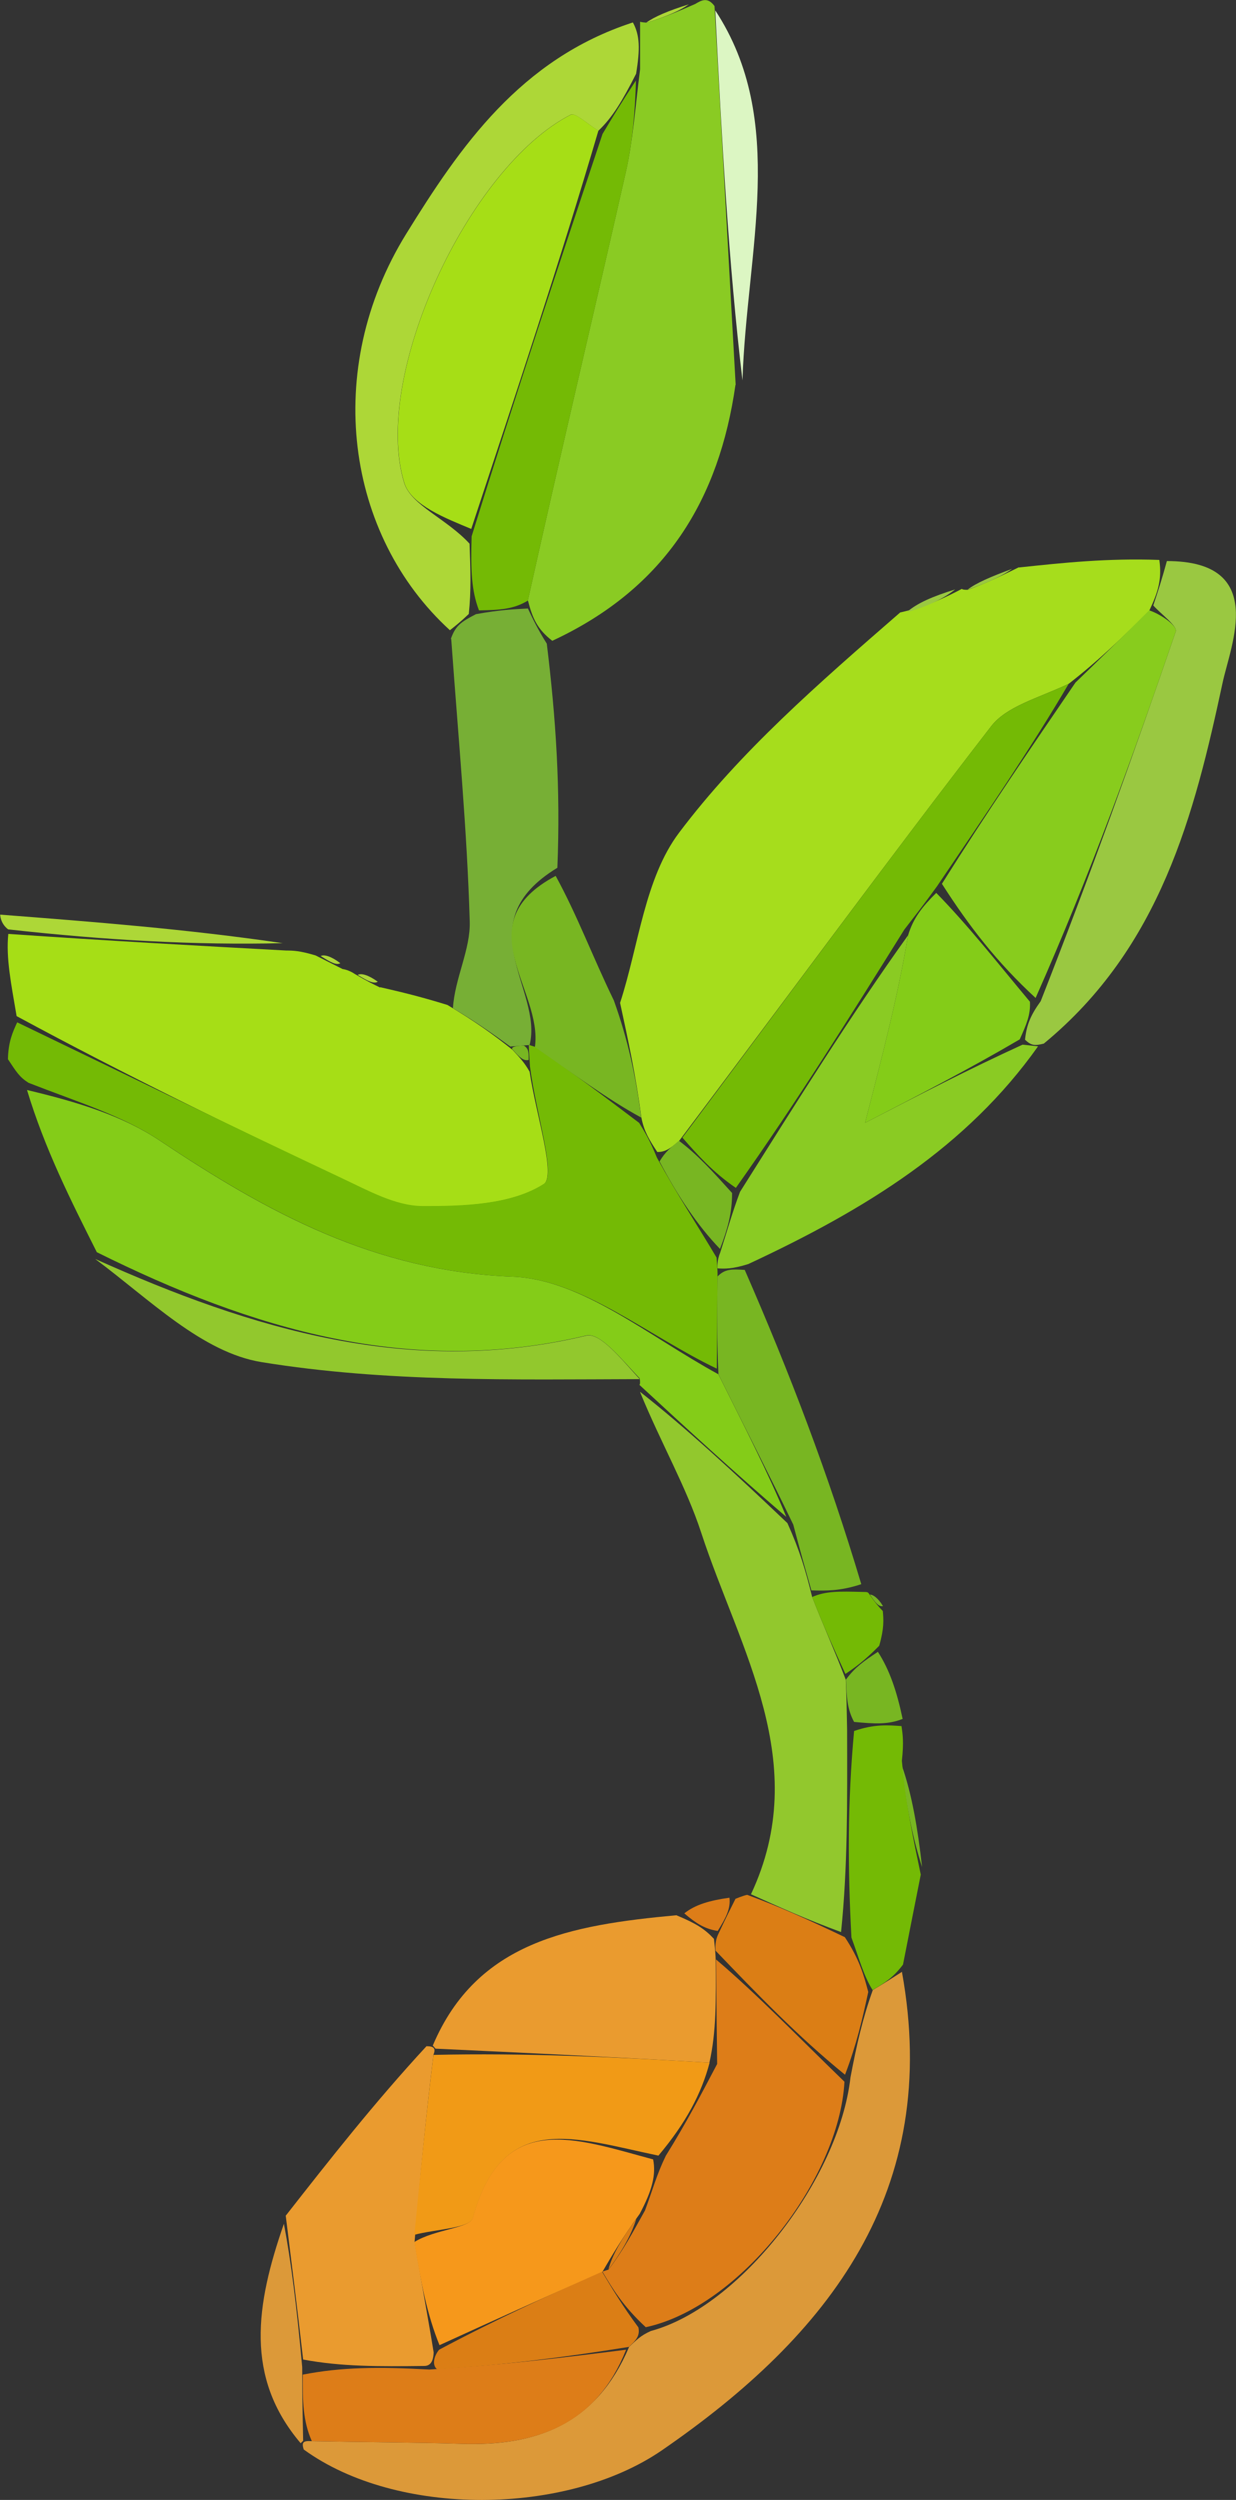 <?xml version="1.0" encoding="UTF-8"?>
<svg id="Layer_2" data-name="Layer 2" xmlns="http://www.w3.org/2000/svg" viewBox="0 0 65.44 132.29">
  <rect x="0" y="0" width="65.44" height="132.29" fill="#333333" stroke="none"/>
  <defs>
    <style>
      .cls-1 {
        fill: #f6981b;
      }

      .cls-2 {
        fill: #ea9b2f;
      }

      .cls-3 {
        fill: #f19a16;
      }

      .cls-4 {
        fill: #92c82d;
      }

      .cls-5 {
        fill: #8acb23;
      }

      .cls-6 {
        fill: #84cc18;
      }

      .cls-7 {
        fill: #a6dd1c;
      }

      .cls-8 {
        fill: #a6de16;
      }

      .cls-9 {
        fill: #add737;
      }

      .cls-10 {
        fill: #dd7d18;
      }

      .cls-11 {
        fill: #dc9939;
      }

      .cls-12 {
        fill: #db7e15;
      }

      .cls-13 {
        fill: #dcf6c3;
      }

      .cls-14 {
        fill: #9ac841;
      }

      .cls-15 {
        fill: #88cc1d;
      }

      .cls-16 {
        fill: #78b622;
      }

      .cls-17 {
        fill: #77af35;
      }

      .cls-18 {
        fill: #74ba05;
      }
    </style>
  </defs>
  <g id="Layer_1-2" data-name="Layer 1">
    <path class="cls-7" d="m53.94,30.03c2.35-.25,4.71-.5,7.44-.4.15,1.04-.08,1.73-.53,2.68-1.44,1.44-2.67,2.63-4.26,3.87-1.63.77-3.3,1.19-4.12,2.26-5.55,7.18-10.91,14.49-16.52,21.94-.45.38-.72.59-1.15.58-.43-.65-.7-1.09-.84-1.81-.29-2.21-.71-4.15-1.13-6.08.99-3.04,1.3-6.58,3.12-9,3.23-4.29,7.37-7.89,11.71-11.66,1.48-.33,2.38-.79,3.27-1.25,0,0,0,.06.32.05,1.1-.4,1.89-.8,2.69-1.19Z"/>
    <path class="cls-8" d="m20.13,52.24c.99.23,1.97.45,3.56.94,1.5.9,2.41,1.55,3.45,2.38.36.4.59.61.9,1.15.34,2.3,1.42,5.53.74,5.96-1.72,1.09-4.24,1.18-6.44,1.17-1.4,0-2.84-.81-4.18-1.44-5.77-2.72-11.51-5.51-17.28-8.63-.29-1.71-.57-3.08-.44-4.35,5.17.36,9.95.62,14.72.88.36,0,.72.01,1.55.26.79.4,1.11.56,1.43.72,0,0,.31.03.66.27.68.4,1,.55,1.33.71Z"/>
    <path class="cls-5" d="m38.94,20.36c-.86,6.02-3.65,10.74-9.7,13.55-.78-.61-1.04-1.16-1.29-2.14,1.74-7.83,3.5-15.23,5.18-22.64.38-1.67.5-3.41.76-5.47,0-1.08,0-1.79,0-2.51,0,0,.06.03.35.05,1.05-.32,1.81-.66,2.57-.99.32-.19.65-.39,1.02.11.4,7.14.76,13.6,1.12,20.05Z"/>
    <path class="cls-6" d="m5.13,66.27c-1.38-2.74-2.76-5.48-3.7-8.59,2.65.63,5.04,1.35,7.03,2.68,5.71,3.81,11.39,6.92,18.68,7.2,3.66.14,7.2,3.15,10.89,5.16,1.37,2.75,2.63,5.19,3.6,7.55-2.79-2.39-5.29-4.69-7.78-6.99,0,0,.07,0,.02-.34-.98-1.02-2.09-2.44-2.83-2.27-9.31,2.22-17.72-.34-25.92-4.41Z"/>
    <path class="cls-11" d="m47.75,104.33c2.11,11.62-3.85,19.24-12.7,25.33-5.06,3.48-14.04,3.55-18.97-.04-.12-.38-.03-.47.42-.44,2.93.06,5.41.06,7.89.14,3.95.14,7.16-.98,8.92-5.13.39-.36.59-.59,1.15-.84,4.71-1.27,9.96-8.02,10.57-13.43.33-1.73.64-3.11,1.18-4.61.67-.4,1.11-.69,1.55-.97Z"/>
    <path class="cls-18" d="m37.94,72.42c-3.59-1.71-7.14-4.72-10.79-4.86-7.29-.28-12.97-3.4-18.68-7.2-1.99-1.33-4.38-2.05-6.96-3.06-.49-.31-.65-.59-1.09-1.25.02-.92.25-1.43.49-1.95,5.75,2.77,11.49,5.56,17.26,8.28,1.34.63,2.78,1.43,4.18,1.44,2.2.01,4.72-.07,6.44-1.17.68-.43-.4-3.66-.73-6.21-.05-.78-.06-.95-.06-1.13,0-.02.03-.01.34.09,2.04,1.41,3.77,2.71,5.5,4.02.27.44.55.88.94,1.84,1.13,2.05,2.14,3.57,3.16,5.29,0,.19.06.56.05,1-.02,1.92-.03,3.39-.04,4.87Z"/>
    <path class="cls-4" d="m33.9,73.66c2.45,1.93,4.94,4.23,7.79,6.94.66,1.46.96,2.51,1.31,3.91.62,1.59,1.19,2.83,1.78,4.38.04.94.05,1.56.07,2.66.01,3.88.03,7.29-.32,10.69-1.83-.67-3.3-1.34-4.77-2,3.26-6.94-.6-12.93-2.63-19.12-.8-2.45-2.12-4.72-3.24-7.45Z"/>
    <path class="cls-5" d="m37.99,67.11s-.05-.37.14-.82c.41-1.28.63-2.1,1.05-3.22,3.04-4.82,5.87-9.35,8.9-13.58-.54,3.19-1.29,6.08-2.28,9.93,2.9-1.5,5.48-2.83,8.34-4.14.46.05.64.07.82.09-3.77,5.31-9.07,8.6-15.34,11.52-.86.27-1.25.25-1.63.23Z"/>
    <path class="cls-9" d="m33.51,1.19c.37.68.38,1.4.17,2.71-.74,1.46-1.26,2.32-2,3.02-.64-.41-1.23-.97-1.47-.85-5.41,2.77-10.55,13.85-8.81,19.49.37,1.18,2.25,1.89,3.46,3.21.05,1.43.09,2.47-.04,3.72-.44.42-.72.64-1,.86-5.5-5.02-6.76-13.79-2.31-20.98,2.84-4.59,6.03-9.24,11.99-11.18Z"/>
    <path class="cls-17" d="m23.87,33.81c.24-.68.51-.89,1.33-1.31,1.27-.23,2.01-.26,2.75-.3.26.55.52,1.1,1,1.86.48,3.94.73,7.66.56,11.86-4.86,2.96-.73,6.46-1.47,9.38,0,0-.03,0-.28.02-.25.02-.74.06-.74.06-.9-.65-1.81-1.3-3.04-2.03.1-1.59.94-3.11.89-4.6-.14-4.83-.6-9.66-.98-14.94Z"/>
    <path class="cls-2" d="m15.12,117.26c2.35-3,4.7-5.99,7.46-8.98.4,0,.5.12.37.45-.42,3.4-.71,6.46-1,9.9.35,2.13.69,3.87,1.01,5.85-.01.24-.05.71-.48.72-2.42.03-4.41.04-6.43-.34-.32-2.8-.62-5.2-.92-7.6Z"/>
    <path class="cls-2" d="m22.92,108.23c2.33-5.48,7.26-6.36,12.89-6.88,1.04.43,1.51.73,1.99,1.25.02.22.08.66.09,1.08.02,2.13.04,3.84-.33,5.47-5.09-.3-9.79-.52-14.5-.74,0,0-.1-.11-.15-.17Z"/>
    <path class="cls-14" d="m55.28,55.22c-.5.13-.68.11-1.01-.2.08-.8.31-1.32.83-2.04,2.61-6.64,4.93-13.09,7.15-19.56.1-.29-.77-.91-1.19-1.38.23-.69.46-1.39.72-2.35,5.34,0,3.38,4.43,2.95,6.44-1.49,6.95-3.28,14-9.46,19.09Z"/>
    <path class="cls-4" d="m5.06,66.63c8.27,3.71,16.69,6.27,25.99,4.05.73-.17,1.85,1.25,2.82,2.3-6.66.02-13.44.17-20.02-.9-3.15-.51-5.93-3.32-8.8-5.45Z"/>
    <path class="cls-16" d="m37.98,67.56c.39-.42.77-.4,1.45-.36,2.37,5.42,4.44,10.83,6.17,16.63-1.11.37-1.88.35-2.64.33-.3-1.05-.6-2.11-.96-3.48-1.33-2.76-2.6-5.21-3.96-7.95-.09-1.78-.07-3.25-.05-5.17Z"/>
    <path class="cls-16" d="m28.32,55.41c.44-3.02-3.69-6.52,1.1-9.06,1.16,2.12,1.96,4.29,3.08,6.59.74,2.06,1.16,3.99,1.45,6.2-1.87-1.02-3.6-2.33-5.64-3.74Z"/>
    <path class="cls-12" d="m37.89,103.25s-.07-.44.12-.86c.43-.92.68-1.41.93-1.91,0,0,.41-.17.62-.21,1.69.62,3.16,1.28,5.17,2.24.77,1.16,1.01,2.03,1.24,2.9-.3,1.38-.61,2.76-1.23,4.38-2.49-2.02-4.67-4.29-6.84-6.55Z"/>
    <path class="cls-18" d="m46.2,105.31c-.47-.75-.7-1.63-1.12-2.78-.2-3.7-.21-7.11.14-10.93,1.07-.37,1.79-.31,2.51-.26.06.41.13.83.02,1.84.23,2.41.62,4.21,1,6.02-.29,1.46-.58,2.92-.94,4.76-.5.67-.94.95-1.61,1.35Z"/>
    <path class="cls-13" d="m39.31,20.13c-.74-6.22-1.09-12.67-1.44-19.58,3.84,5.85,1.66,12.7,1.44,19.58Z"/>
    <path class="cls-9" d="m14.96,49.91c-4.57.11-9.34-.15-14.53-.73-.42-.32-.42-.78-.42-.78,4.92.38,9.83.76,14.96,1.51Z"/>
    <path class="cls-11" d="m15.03,117.67c.38,2,.68,4.4.97,7.59,0,1.83.03,2.86.05,3.9,0,0-.09.08-.13.13-2.97-3.49-2.38-7.32-.89-11.61Z"/>
    <path class="cls-18" d="m43,84.51c.71-.32,1.47-.3,2.62-.27.38,0,.32.01.44.17.28.4.47.63.68.84.04.45.08.9-.19,1.84-.81.82-1.3,1.16-1.79,1.49-.57-1.24-1.14-2.48-1.76-4.07Z"/>
    <path class="cls-16" d="m48.82,98.8c-.46-1.41-.85-3.22-1.05-5.31.5,1.45.81,3.18,1.05,5.31Z"/>
    <path class="cls-16" d="m44.79,88.88c.47-.65.95-.98,1.69-1.47.62.96,1,2.08,1.31,3.55-.78.31-1.5.26-2.57.16-.37-.68-.39-1.3-.43-2.24Z"/>
    <path class="cls-10" d="m38.62,100.42c.07.57-.18,1.06-.62,1.76-.67-.1-1.14-.39-1.77-.93.58-.46,1.33-.68,2.4-.83Z"/>
    <path class="cls-14" d="m50.57,31.19c-.54.44-1.43.9-2.57,1.21.58-.5,1.39-.84,2.57-1.21Z"/>
    <path class="cls-9" d="m36.47.23c-.43.31-1.18.65-2.27.98.43-.32,1.18-.64,2.27-.98Z"/>
    <path class="cls-14" d="m53.59,30.1c-.44.32-1.23.72-2.37,1.11.44-.35,1.23-.69,2.37-1.11Z"/>
    <path class="cls-9" d="m20,51.95c-.2.13-.53-.03-1.06-.36.17-.1.55-.01,1.06.36Z"/>
    <path class="cls-9" d="m18.02,50.97c-.2.12-.51-.04-1.04-.38.17-.09.54,0,1.04.38Z"/>
    <path class="cls-16" d="m46.75,84.99c-.22.05-.41-.18-.69-.61.16,0,.43.18.69.61Z"/>
    <path class="cls-15" d="m60.85,32.3c.63.21,1.5.83,1.4,1.12-2.22,6.48-4.55,12.92-7.42,19.39-2.04-1.88-3.52-3.79-4.96-6.04,2.38-3.79,4.73-7.22,7.07-10.65,1.23-1.19,2.46-2.38,3.9-3.82Z"/>
    <path class="cls-18" d="m56.59,36.17c-1.98,3.38-4.33,6.82-6.98,10.73-.78,1.08-1.26,1.68-1.73,2.29-2.83,4.53-5.66,9.07-8.92,13.67-1.23-.84-2.03-1.75-2.83-2.66,5.43-7.27,10.79-14.58,16.34-21.76.83-1.07,2.49-1.49,4.12-2.26Z"/>
    <path class="cls-16" d="m35.95,60.37c.98.73,1.79,1.63,2.81,2.76,0,1.05-.22,1.87-.64,2.96-1.21-1.26-2.22-2.78-3.2-4.63.31-.52.58-.72,1.03-1.1Z"/>
    <path class="cls-16" d="m27.14,55.55c-.15-.18.35-.22.6-.22.25.17.25.34.25.76-.26.07-.49-.14-.84-.54Z"/>
    <path class="cls-18" d="m27.95,31.78c-.75.46-1.48.5-2.59.52-.4-1.05-.44-2.1-.39-3.92,2.37-7.62,4.65-14.46,6.93-21.29.52-.87,1.04-1.73,1.77-2.83-.04,1.48-.16,3.21-.54,4.88-1.68,7.41-3.44,14.81-5.18,22.64Z"/>
    <path class="cls-10" d="m37.9,103.68c2.17,1.84,4.35,4.1,6.81,6.48-.28,5.17-5.53,11.92-10.52,12.99-1.2-1.11-1.76-2.04-2.3-2.95.01.01.02,0,.33-.1.79-1.03,1.27-1.95,1.93-3.13.4-1.07.61-1.88,1.1-2.89,1.09-1.75,1.9-3.3,2.72-4.86-.02-1.7-.04-3.41-.06-5.54Z"/>
    <path class="cls-10" d="m16.51,129.18c-.47-1.06-.49-2.1-.48-3.52,2.03-.4,4.02-.42,6.7-.27,3.93-.24,7.17-.64,10.42-1.05-1.59,4-4.79,5.11-8.75,4.98-2.48-.08-4.95-.08-7.89-.14Z"/>
    <path class="cls-12" d="m33.31,124.19c-3.41.55-6.65.96-10.16,1.19-.26-.18-.22-.65.1-1.04,3.08-1.64,5.85-2.89,8.61-4.15.56.93,1.11,1.85,1.94,2.97.09.44-.11.67-.5,1.03Z"/>
    <path class="cls-6" d="m48.08,49.49c.27-.9.75-1.51,1.49-2.24,1.74,1.78,3.22,3.68,4.96,5.76.04.69-.19,1.21-.54,1.99-2.71,1.59-5.3,2.92-8.19,4.42.99-3.85,1.74-6.74,2.28-9.93Z"/>
    <path class="cls-8" d="m31.68,6.92c-2.06,7.01-4.35,13.85-6.73,21.07-1.29-.54-3.17-1.25-3.54-2.43-1.75-5.64,3.4-16.72,8.81-19.49.24-.12.82.44,1.47.85Z"/>
    <path class="cls-3" d="m37.57,109.15c-.43,1.63-1.25,3.19-2.71,4.92-4.41-.92-8.25-2.42-9.82,3.3-.15.54-2.02.6-3.1.89.3-3.06.59-6.12,1.01-9.52,4.83-.11,9.53.11,14.62.41Z"/>
    <path class="cls-1" d="m21.94,118.64c1.07-.67,2.94-.73,3.09-1.27,1.57-5.72,5.41-4.21,9.55-3.1.16.82-.05,1.64-.71,2.88-.95,1.31-1.46,2.19-1.97,3.06,0,0,0,0-.02,0-2.78,1.24-5.54,2.49-8.61,3.89-.65-1.59-.99-3.33-1.33-5.46Z"/>
    <path class="cls-12" d="m32.21,120.1c.2-.76.71-1.64,1.48-2.69-.22.74-.7,1.66-1.48,2.69Z"/>
  </g>
</svg>